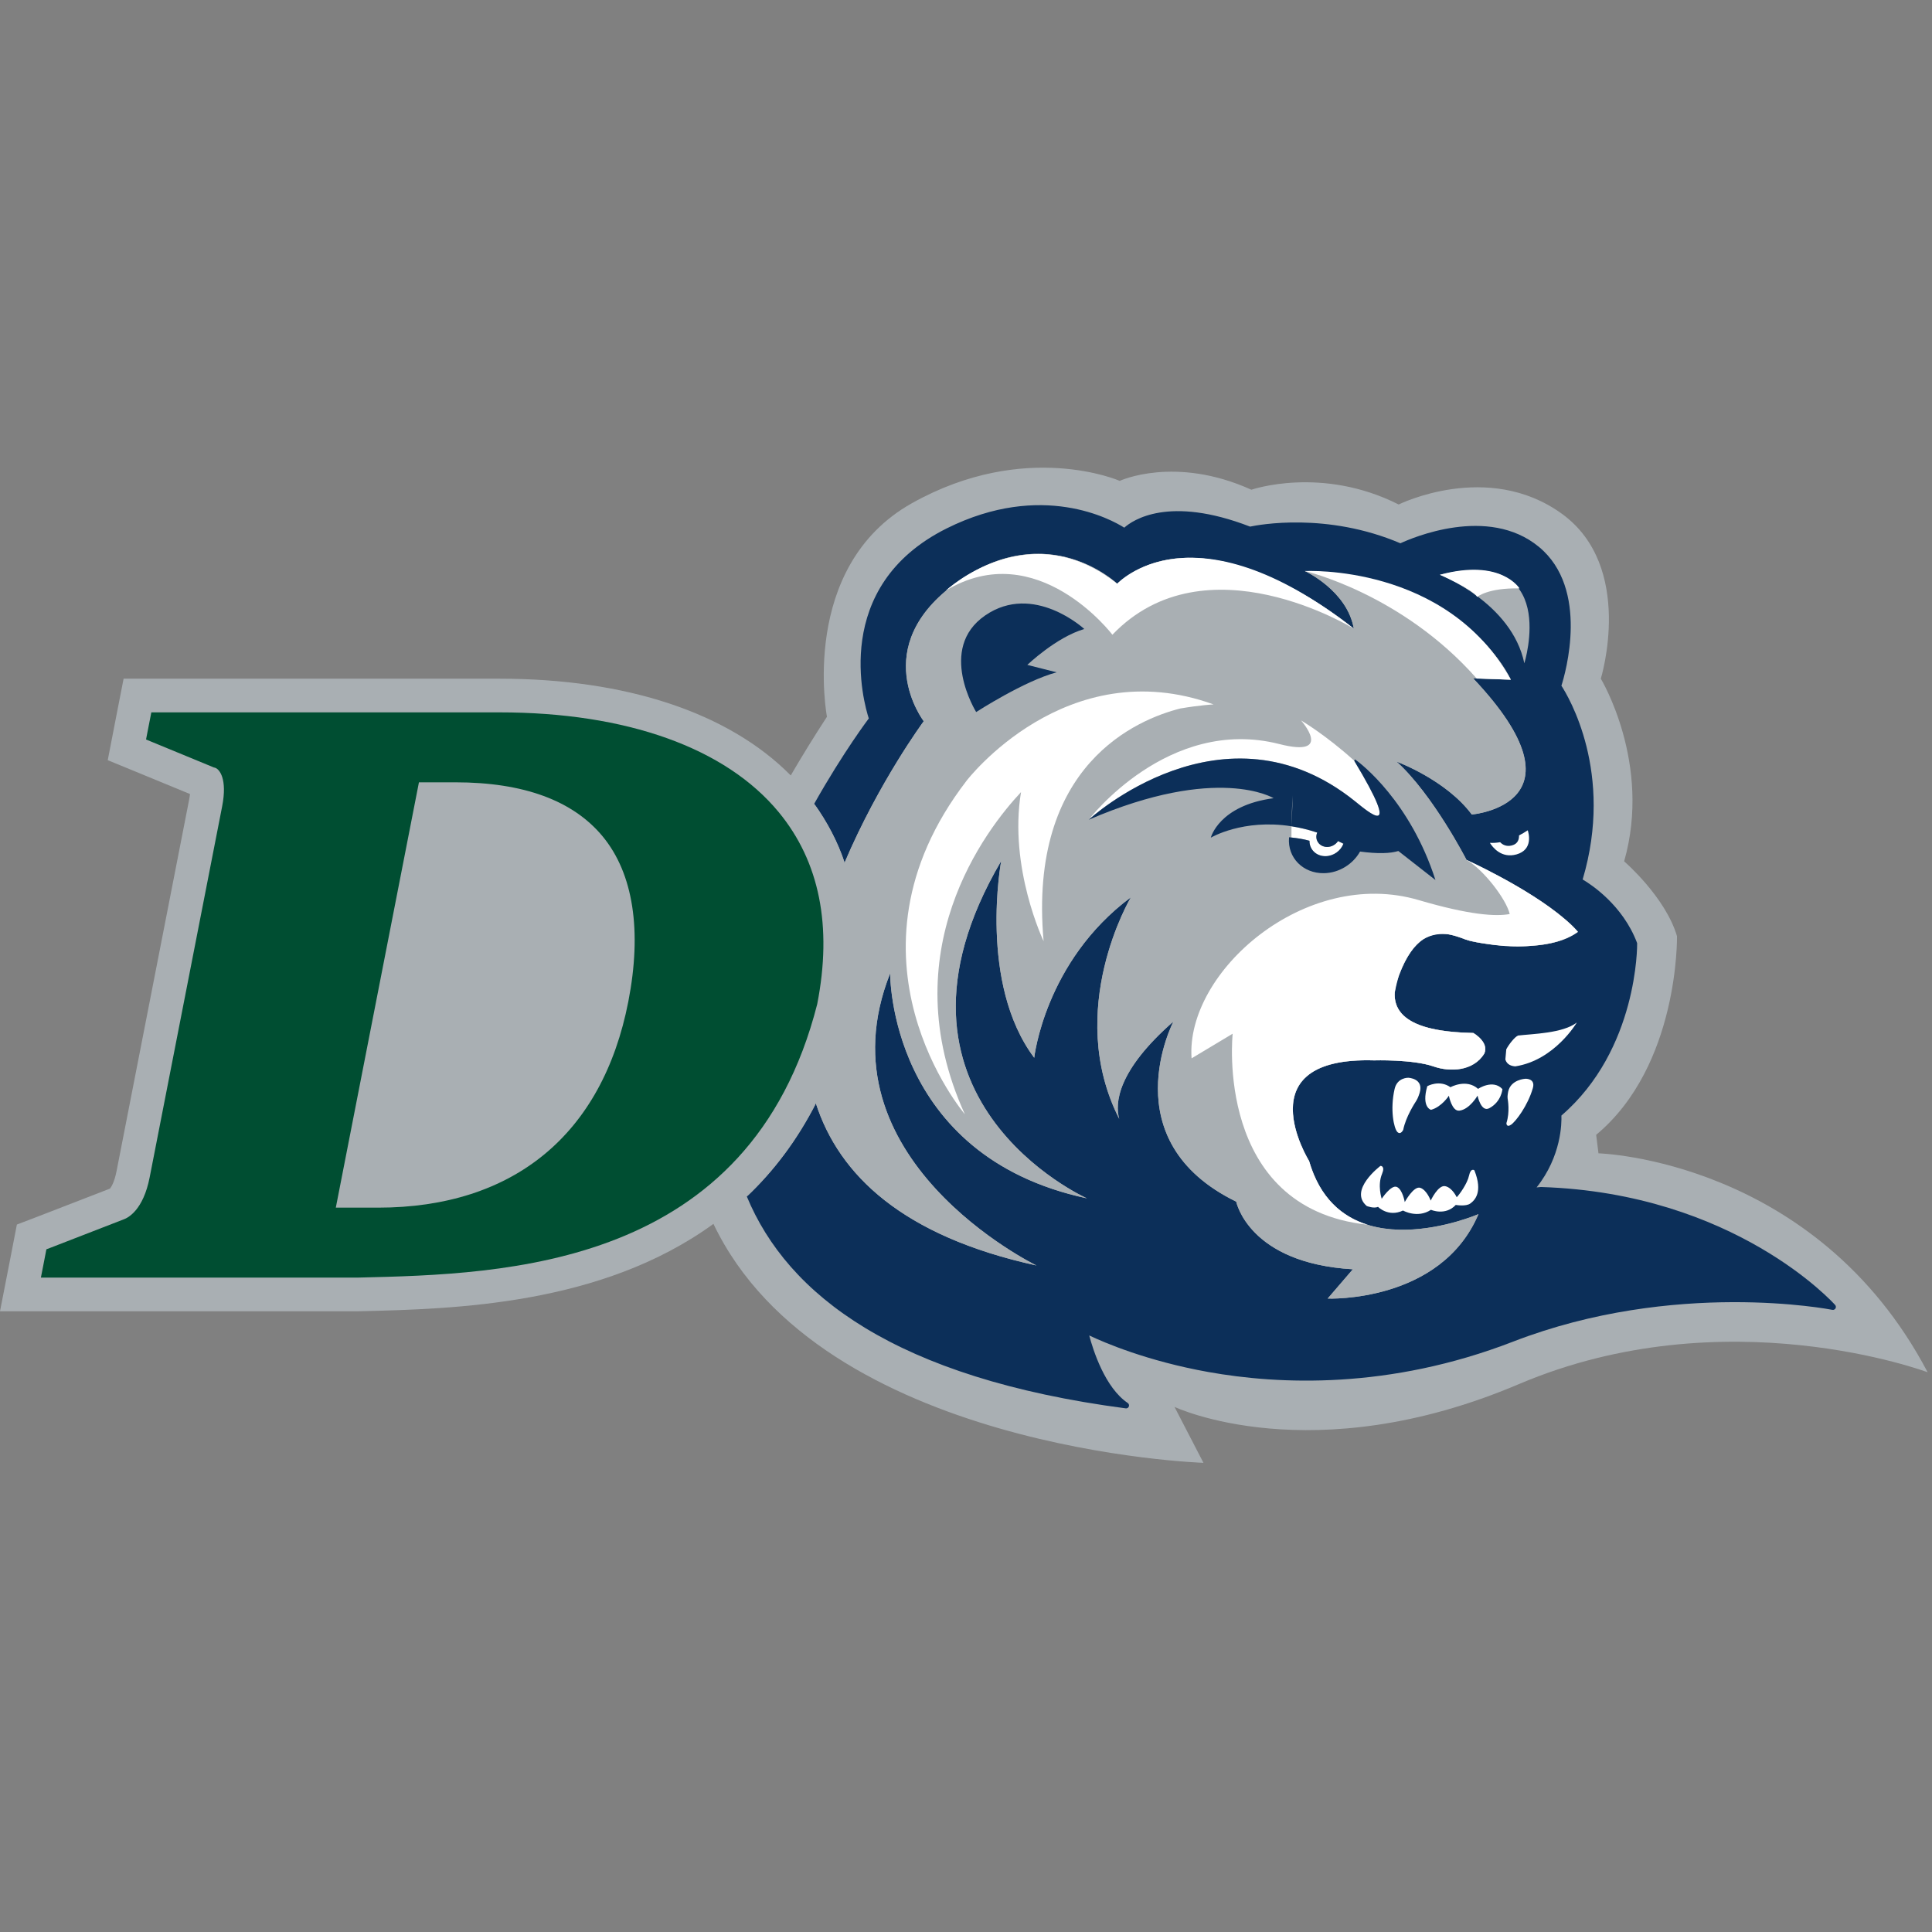<?xml version="1.0" encoding="UTF-8"?>
<svg width="200px" height="200px" viewBox="0 0 200 200" version="1.1" xmlns="http://www.w3.org/2000/svg" xmlns:xlink="http://www.w3.org/1999/xlink">
    <rect x="0" y="0" width="200" height="200" fill="#808080" stroke="none"/>
    <!-- Generator: Sketch 51.3 (57544) - http://www.bohemiancoding.com/sketch -->
    <title>drew</title>
    <desc>Created with Sketch.</desc>
    <defs></defs>
    <g id="drew" stroke="none" stroke-width="1" fill="none" fill-rule="evenodd">
        <g id="drew_BGL">
            <g id="drew" transform="translate(0, 48)">
                <g id="g10" transform="translate(100, 51.917) scale(-1, 1) rotate(-180) translate(-100, -51.917) translate(0, 0.402)" fill-rule="nonzero">
                    <g id="g12">
                        <path d="M165.473,32.041 L165.234,33.955 C173.843,41.126 173.602,54.519 173.602,54.519 C172.407,58.584 168.131,62.268 168.131,62.268 C171.027,72.408 165.716,81.175 165.716,81.175 C165.716,81.175 169.298,92.775 161.643,98.277 C153.993,103.777 144.79,99.207 144.79,99.207 C136.787,103.248 129.544,100.735 129.544,100.735 C121.631,104.312 115.915,101.653 115.915,101.653 C115.915,101.653 106.17,105.929 94.412,99.346 C82.653,92.763 85.606,77.233 85.606,77.233 C84.247,75.15 83.008,73.132 81.858,71.159 C75.465,77.63 64.872,81.174 51.703,81.174 L16.469,81.174 L15.666,81.174 L12.796,81.174 L12.244,78.359 L12.091,77.567 C12.09,77.565 11.85,76.332 11.85,76.332 C11.849,76.328 11.697,75.54 11.697,75.54 L11.154,72.739 L13.794,71.653 L14.53,71.35 C14.528,71.352 17.9,69.962 19.668,69.234 C19.65,69.062 19.62,68.86 19.573,68.619 C19.572,68.616 12.074,30.236 12.074,30.236 C11.836,29.01 11.498,28.527 11.382,28.387 C10.1,27.894 4.047,25.547 4.047,25.547 C4.062,25.552 3.558,25.359 3.558,25.359 L1.747,24.667 L1.379,22.763 L1.276,22.233 C1.28,22.241 1.038,21.008 1.038,21.008 C1.038,21.01 0.812,19.845 0.812,19.845 L0,15.69 L4.233,15.69 L5.417,15.69 L37.034,15.69 L37.083,15.69 C37.214,15.693 37.26,15.693 37.26,15.693 C47.038,15.925 62.276,16.32 73.855,24.737 C85.035,1.296 124.582,0 124.582,0 L121.583,5.792 C121.583,5.792 135.821,-0.956 157.228,8.147 C178.635,17.247 199.55,9.374 199.55,9.374 C187.956,31.421 165.473,32.041 165.473,32.041" id="path14" fill="#A9AFB3"></path>
                        <path d="M43.368,70.447 L47.143,70.447 C54.196,70.447 59.328,68.561 62.398,64.835 C65.562,60.992 66.475,55.078 65.041,47.737 C62.355,33.988 53.154,26.416 39.129,26.416 L34.763,26.416 L43.368,70.447 Z M80.621,67.347 C75.13,74.014 64.861,77.688 51.703,77.688 L16.469,77.688 L15.666,77.688 L15.512,76.899 L15.27,75.666 L15.119,74.879 L15.857,74.575 L22.054,72.02 L22.146,71.982 L22.242,71.963 C22.723,71.828 23.555,70.801 22.995,67.947 L15.496,29.567 C14.831,26.159 13.258,25.361 12.791,25.198 C12.761,25.186 5.306,22.296 5.306,22.296 L4.802,22.104 L4.7,21.572 L4.461,20.34 L4.233,19.175 L5.417,19.175 L37.034,19.175 C37.06,19.175 37.167,19.179 37.167,19.179 C52.299,19.539 77.627,20.136 84.598,47.486 C86.177,55.565 84.836,62.229 80.621,67.347 Z" id="path16" fill="#004E32"></path>
                        <path d="M189.976,16.339 C189.872,16.454 179.604,27.913 159.541,28.553 C159.527,28.553 159.513,28.553 159.501,28.553 L159.068,28.511 C161.643,31.746 161.667,35.196 161.637,35.95 C169.579,42.795 169.479,53.642 169.476,53.749 C169.476,53.786 169.471,53.82 169.456,53.854 C167.975,57.744 164.71,59.873 163.836,60.389 C167.116,71.441 162.35,79.354 161.637,80.446 C162.04,81.705 164.585,90.469 159.305,94.823 C154.029,99.174 146.092,95.713 144.969,95.191 C137.353,98.439 130.288,97.106 129.407,96.917 C120.968,100.18 117.235,97.569 116.383,96.808 C115.067,97.642 107.874,101.647 98.01,96.736 C85.95,90.728 89.436,78.599 89.937,77.058 C89.937,77.058 87.319,73.611 84.286,68.225 C85.63,66.343 86.704,64.325 87.434,62.142 C91.009,70.533 95.626,76.771 95.626,76.771 C95.626,76.771 89.696,84.496 99.102,91.179 C108.511,97.864 115.647,91.003 115.647,91.003 C125.001,99.08 140.145,86.35 140.145,86.35 C139.468,90.295 135.083,92.317 135.083,92.317 C151.589,91.905 156.398,81.071 156.398,81.071 L152.493,81.218 C164.82,68.17 152.36,67.113 152.36,67.113 C149.682,70.718 144.578,72.588 144.578,72.588 C148.367,69.147 151.814,62.415 151.814,62.415 C161.08,58.014 163.343,54.964 163.343,54.964 C160.213,52.629 153.695,53.647 152.167,54.038 C150.64,54.43 147.007,56.845 144.669,50.045 C142.926,44.981 149.353,44.581 152.516,44.497 C152.516,44.497 154.187,43.553 153.65,42.355 C152.518,40.541 150.129,40.434 148.403,41.034 C146.23,41.786 142.248,41.662 142.248,41.662 C128.784,42.068 135.515,31.25 135.515,31.25 C138.89,19.597 153.052,25.748 153.052,25.748 C149.147,16.531 137.439,17.004 137.439,17.004 L140.046,20.037 C129.248,20.668 127.973,27.037 127.973,27.037 C115.023,33.356 121.475,45.687 121.475,45.687 C115.646,40.586 115.409,37.218 115.862,35.604 C110.13,46.904 117.069,58.545 117.069,58.545 C108.153,51.915 107.062,41.932 107.062,41.932 C101.272,49.655 103.642,62.299 103.642,62.299 C89.24,37.771 112.521,27.379 112.521,27.379 C91.945,31.784 92.15,50.677 92.15,50.677 C84.531,31.5 107.293,20.43 107.293,20.43 C93.403,23.471 86.851,29.823 84.461,37.204 C82.477,33.33 80.047,30.156 77.312,27.569 C81.541,17.373 92.712,8.771 116.539,5.639 C116.68,5.618 116.812,5.704 116.859,5.835 C116.907,5.967 116.859,6.115 116.744,6.194 C114.384,7.783 113.158,11.669 112.756,13.186 C114.293,12.457 118.736,10.538 125.09,9.402 C132.394,8.094 143.793,7.577 156.617,12.54 C173.367,19.023 189.524,15.872 189.685,15.837 C189.812,15.812 189.943,15.872 190.01,15.985 C190.077,16.099 190.059,16.242 189.976,16.339" id="path18" fill="#0C2F59"></path>
                        <path d="M157.914,39.761 C157.914,39.761 156.386,39.69 156.123,38.412 C156.123,38.412 156.03,37.954 156.067,37.738 C156.1,37.521 156.313,36.312 155.945,35.17 C155.945,35.17 155.93,34.674 156.418,34.998 C156.902,35.324 158.152,36.96 158.679,38.789 C158.974,39.809 157.914,39.761 157.914,39.761" id="path20" fill="#FFFFFF"></path>
                        <path d="M145.782,39.863 C145.782,39.863 147.42,39.806 146.961,38.297 C146.961,38.297 146.797,37.76 146.63,37.509 C146.463,37.25 145.527,35.819 145.261,34.474 C145.261,34.474 144.992,33.889 144.643,34.263 C144.3,34.64 143.878,36.551 144.369,38.702 C144.643,39.903 145.782,39.863 145.782,39.863" id="path22" fill="#FFFFFF"></path>
                        <path d="M155.531,38.687 C155.531,38.687 155.435,37.386 154.171,36.711 C153.34,36.269 152.977,37.913 152.952,38.01 C152.952,38.01 152.142,36.587 151.074,36.458 C150.297,36.36 149.987,38.002 149.987,38.002 C149.987,38.002 149.237,36.834 148.137,36.544 C148.137,36.544 147.12,36.796 147.752,38.991 C147.752,38.991 149.007,39.699 150.149,38.883 C150.149,38.883 151.79,39.802 153.011,38.713 C153.011,38.713 154.545,39.752 155.531,38.687" id="path24" fill="#FFFFFF"></path>
                        <path d="M142.906,30.741 C142.906,30.741 139.556,28.221 141.489,26.585 C141.489,26.585 142.229,26.295 142.651,26.501 C142.651,26.501 143.72,25.397 145.239,26.119 C145.239,26.119 146.729,25.268 148.132,26.193 C148.132,26.193 149.619,25.538 150.699,26.698 C150.699,26.698 151.743,26.51 152.202,26.844 C152.661,27.178 153.534,28.001 152.629,30.278 C152.629,30.278 152.257,30.589 152.076,29.738 C151.892,28.887 151.062,27.754 150.798,27.495 C150.798,27.495 150.35,28.48 149.614,28.639 C148.871,28.798 148.106,27.146 148.106,27.146 C148.106,27.146 147.712,28.236 147.032,28.468 C146.352,28.706 145.42,26.996 145.42,26.996 C145.42,26.996 145.198,28.296 144.604,28.558 C144.011,28.821 143.034,27.335 143.034,27.335 C143.034,27.335 142.571,28.722 143.07,29.919 C143.419,30.759 142.906,30.741 142.906,30.741" id="path26" fill="#FFFFFF"></path>
                        <path d="M157.248,64.946 C157.26,64.592 157.16,64.078 156.509,63.912 C155.91,63.757 155.52,64.011 155.293,64.248 C154.902,64.179 154.547,64.163 154.233,64.181 C154.505,63.742 155.406,62.545 156.982,62.982 C158.742,63.475 158.245,65.201 158.152,65.479 C157.837,65.273 157.537,65.096 157.248,64.946" id="path28" fill="#FFFFFF"></path>
                        <path d="M156.866,41.043 C160.947,41.677 163.231,45.58 163.231,45.58 C161.788,44.46 158.662,44.412 157.143,44.233 C156.795,44.075 156.208,43.337 155.93,42.809 L155.834,41.751 C156.004,41.185 156.514,41.065 156.866,41.043" id="path30" fill="#FFFFFF"></path>
                        <path d="M84.461,37.204 C86.851,29.823 93.403,23.471 107.293,20.43 C107.293,20.43 84.531,31.5 92.15,50.677 C92.15,50.677 91.945,31.784 112.521,27.379 C112.521,27.379 89.24,37.771 103.642,62.299 C103.642,62.299 101.272,49.655 107.062,41.932 C107.062,41.932 108.153,51.915 117.069,58.545 C117.069,58.545 110.13,46.904 115.862,35.604 C115.409,37.218 115.646,40.586 121.475,45.687 C121.475,45.687 115.023,33.356 127.973,27.037 C127.973,27.037 129.248,20.668 140.046,20.037 L137.439,17.004 C137.439,17.004 149.147,16.531 153.052,25.748 C153.052,25.748 138.89,19.597 135.515,31.25 C135.515,31.25 128.784,42.068 142.248,41.662 C142.248,41.662 146.23,41.786 148.403,41.034 C150.129,40.434 152.518,40.541 153.65,42.355 C154.187,43.553 152.516,44.497 152.516,44.497 C149.353,44.581 142.926,44.981 144.669,50.045 C147.007,56.845 150.64,54.43 152.167,54.038 C153.695,53.647 160.213,52.629 163.343,54.964 C163.343,54.964 161.08,58.014 151.814,62.415 C151.814,62.415 148.367,69.147 144.578,72.588 C144.578,72.588 149.682,70.718 152.36,67.113 C152.36,67.113 164.82,68.17 152.493,81.218 L156.398,81.071 C156.398,81.071 151.589,91.905 135.083,92.317 C135.083,92.317 139.468,90.295 140.145,86.35 C140.145,86.35 125.001,99.08 115.647,91.003 C115.647,91.003 108.511,97.864 99.102,91.179 C89.696,84.496 95.626,76.771 95.626,76.771 C95.626,76.771 91.009,70.533 87.434,62.142" id="path32" fill="#A9AFB3"></path>
                        <path d="M77.312,27.569 C80.047,30.156 82.477,33.33 84.461,37.204" id="path34" fill="#A9AFB3"></path>
                        <path d="M87.434,62.142 C86.704,64.325 85.63,66.343 84.286,68.225" id="path36" fill="#A9AFB3"></path>
                        <path d="M140.279,68.479 C141.639,67.386 145.278,64.224 140.198,72.661 C140.198,72.661 140.198,72.669 140.2,72.672 C137.245,75.355 134.687,76.851 134.687,76.851 C134.687,76.851 138.146,72.952 132.44,74.407 C120.909,77.345 112.699,66.569 112.699,66.569 C112.699,66.569 126.64,79.461 140.279,68.479" id="path38" fill="#FFFFFF"></path>
                        <path d="M137.229,62.801 C138.057,62.814 138.797,63.361 139.072,64.09 C138.884,64.187 138.7,64.277 138.513,64.364 C138.275,64.007 137.859,63.761 137.402,63.754 C136.725,63.745 136.216,64.258 136.269,64.906 C136.28,65.021 136.314,65.134 136.356,65.244 C135.424,65.556 134.538,65.76 133.695,65.895 C133.689,65.429 133.688,65.027 133.689,64.732 C134.31,64.669 134.938,64.571 135.558,64.396 C135.539,63.494 136.264,62.785 137.229,62.801" id="path40" fill="#FFFFFF"></path>
                        <path d="M140.29,72.802 C140.237,72.846 140.206,72.704 140.2,72.672 C140.198,72.669 140.198,72.661 140.198,72.661 C145.278,64.224 141.639,67.386 140.279,68.479 C126.64,79.461 112.699,66.569 112.699,66.569 C126.093,72.353 131.841,68.803 131.841,68.803 C126.171,68.049 125.342,64.716 125.342,64.716 C125.342,64.716 128.662,66.696 133.695,65.895 C133.706,66.85 133.743,68.057 133.834,69.061 L133.695,65.895 C134.538,65.76 135.424,65.556 136.356,65.244 C136.314,65.134 136.28,65.021 136.269,64.906 C136.216,64.258 136.725,63.745 137.402,63.754 C137.859,63.761 138.275,64.007 138.513,64.364 C138.7,64.277 138.884,64.187 139.072,64.09 C138.797,63.361 138.057,62.814 137.229,62.801 C136.264,62.785 135.539,63.494 135.558,64.396 C134.938,64.571 134.31,64.669 133.689,64.732 C133.61,64.74 133.531,64.755 133.451,64.762 C133.449,64.745 133.444,64.727 133.44,64.707 C133.27,62.647 134.888,61.007 137.053,61.04 C138.636,61.065 140.066,61.983 140.791,63.279 C142.651,63.033 143.926,63.081 144.756,63.336 L148.597,60.333 C145.995,68.443 140.915,72.382 140.29,72.802" id="path42" fill="#0C2F59"></path>
                        <path d="M122.201,78.093 C124.256,78.442 125.625,78.511 125.625,78.511 C110.348,84.044 100.068,70.622 100.068,70.622 C85.994,52.346 99.88,36.088 99.88,36.088 C92.221,52.937 102.114,65.612 105.695,69.431 C104.401,61.596 108.033,54.001 108.033,54.001 C106.401,72.339 117.797,76.987 122.201,78.093" id="path44" fill="#FFFFFF"></path>
                        <path d="M144.402,48.751 C144.521,49.393 144.666,49.963 144.828,50.482 C145.578,52.489 146.451,53.616 147.338,54.202 C148.251,54.748 149.203,54.806 149.98,54.705 C150.56,54.6 151.096,54.406 151.54,54.245 C151.617,54.208 151.66,54.183 151.66,54.183 C151.711,54.172 151.756,54.162 151.802,54.152 C151.934,54.106 152.056,54.064 152.167,54.038 C152.51,53.953 153.114,53.831 153.862,53.727 C155.771,53.414 157.402,53.398 158.736,53.537 C160.371,53.665 161.975,54.042 163.16,54.846 C163.285,54.918 163.343,54.964 163.343,54.964 C163.343,54.964 162.984,55.447 161.972,56.302 C158.206,59.541 151.814,62.415 151.814,62.415 C153.604,61.389 155.939,58.316 156.285,56.813 C154.86,56.538 152.122,56.709 146.853,58.258 C135.118,61.712 122.713,50.805 123.352,41.872 L127.606,44.423 C127.606,44.423 125.652,26.367 141.552,24.653 C138.96,25.469 136.639,27.371 135.515,31.25 C135.515,31.25 128.784,42.068 142.248,41.662 C142.248,41.662 146.23,41.786 148.403,41.034 C150.129,40.434 152.518,40.541 153.65,42.355 C154.187,43.553 152.516,44.497 152.516,44.497 C149.634,44.572 144.042,44.913 144.391,48.807 C144.4,48.772 144.402,48.751 144.402,48.751" id="path46" fill="#FFFFFF"></path>
                        <path d="M109.386,81.833 L106.349,82.602 C106.349,82.602 109.347,85.475 112.246,86.318 C112.246,86.318 106.992,91.164 101.987,87.723 C96.984,84.282 101.053,77.721 101.053,77.721 C101.053,77.721 106.048,80.957 109.386,81.833" id="path48" fill="#0C2F59"></path>
                        <path d="M149.056,91.932 C149.056,91.932 156.5,89.036 157.799,82.767 C157.799,82.767 161.596,94.92 149.056,91.932" id="path50" fill="#A9AFB3"></path>
                        <path d="M157.302,90.518 C157.302,90.518 155.386,93.664 149.056,91.932 C149.056,91.932 152.442,90.439 152.92,89.643 C152.92,89.643 154.035,90.597 157.302,90.518" id="path52" fill="#FFFFFF"></path>
                        <path d="M152.873,81.188 C145.094,90.009 135.083,92.317 135.083,92.317 C135.083,92.317 149.761,93.106 156.398,81.071 L152.873,81.188" id="path54" fill="#FFFFFF"></path>
                        <path d="M140.145,86.35 C140.145,86.35 124.834,95.826 115.155,85.725 C115.155,85.725 107.357,95.99 97.912,90.297 C97.912,90.297 106.478,98.306 115.647,91.003 C115.647,91.003 123.389,99.478 140.145,86.35" id="path56" fill="#FFFFFF"></path>
                    </g>
                </g>
            </g>
        </g>
    </g>
</svg>
